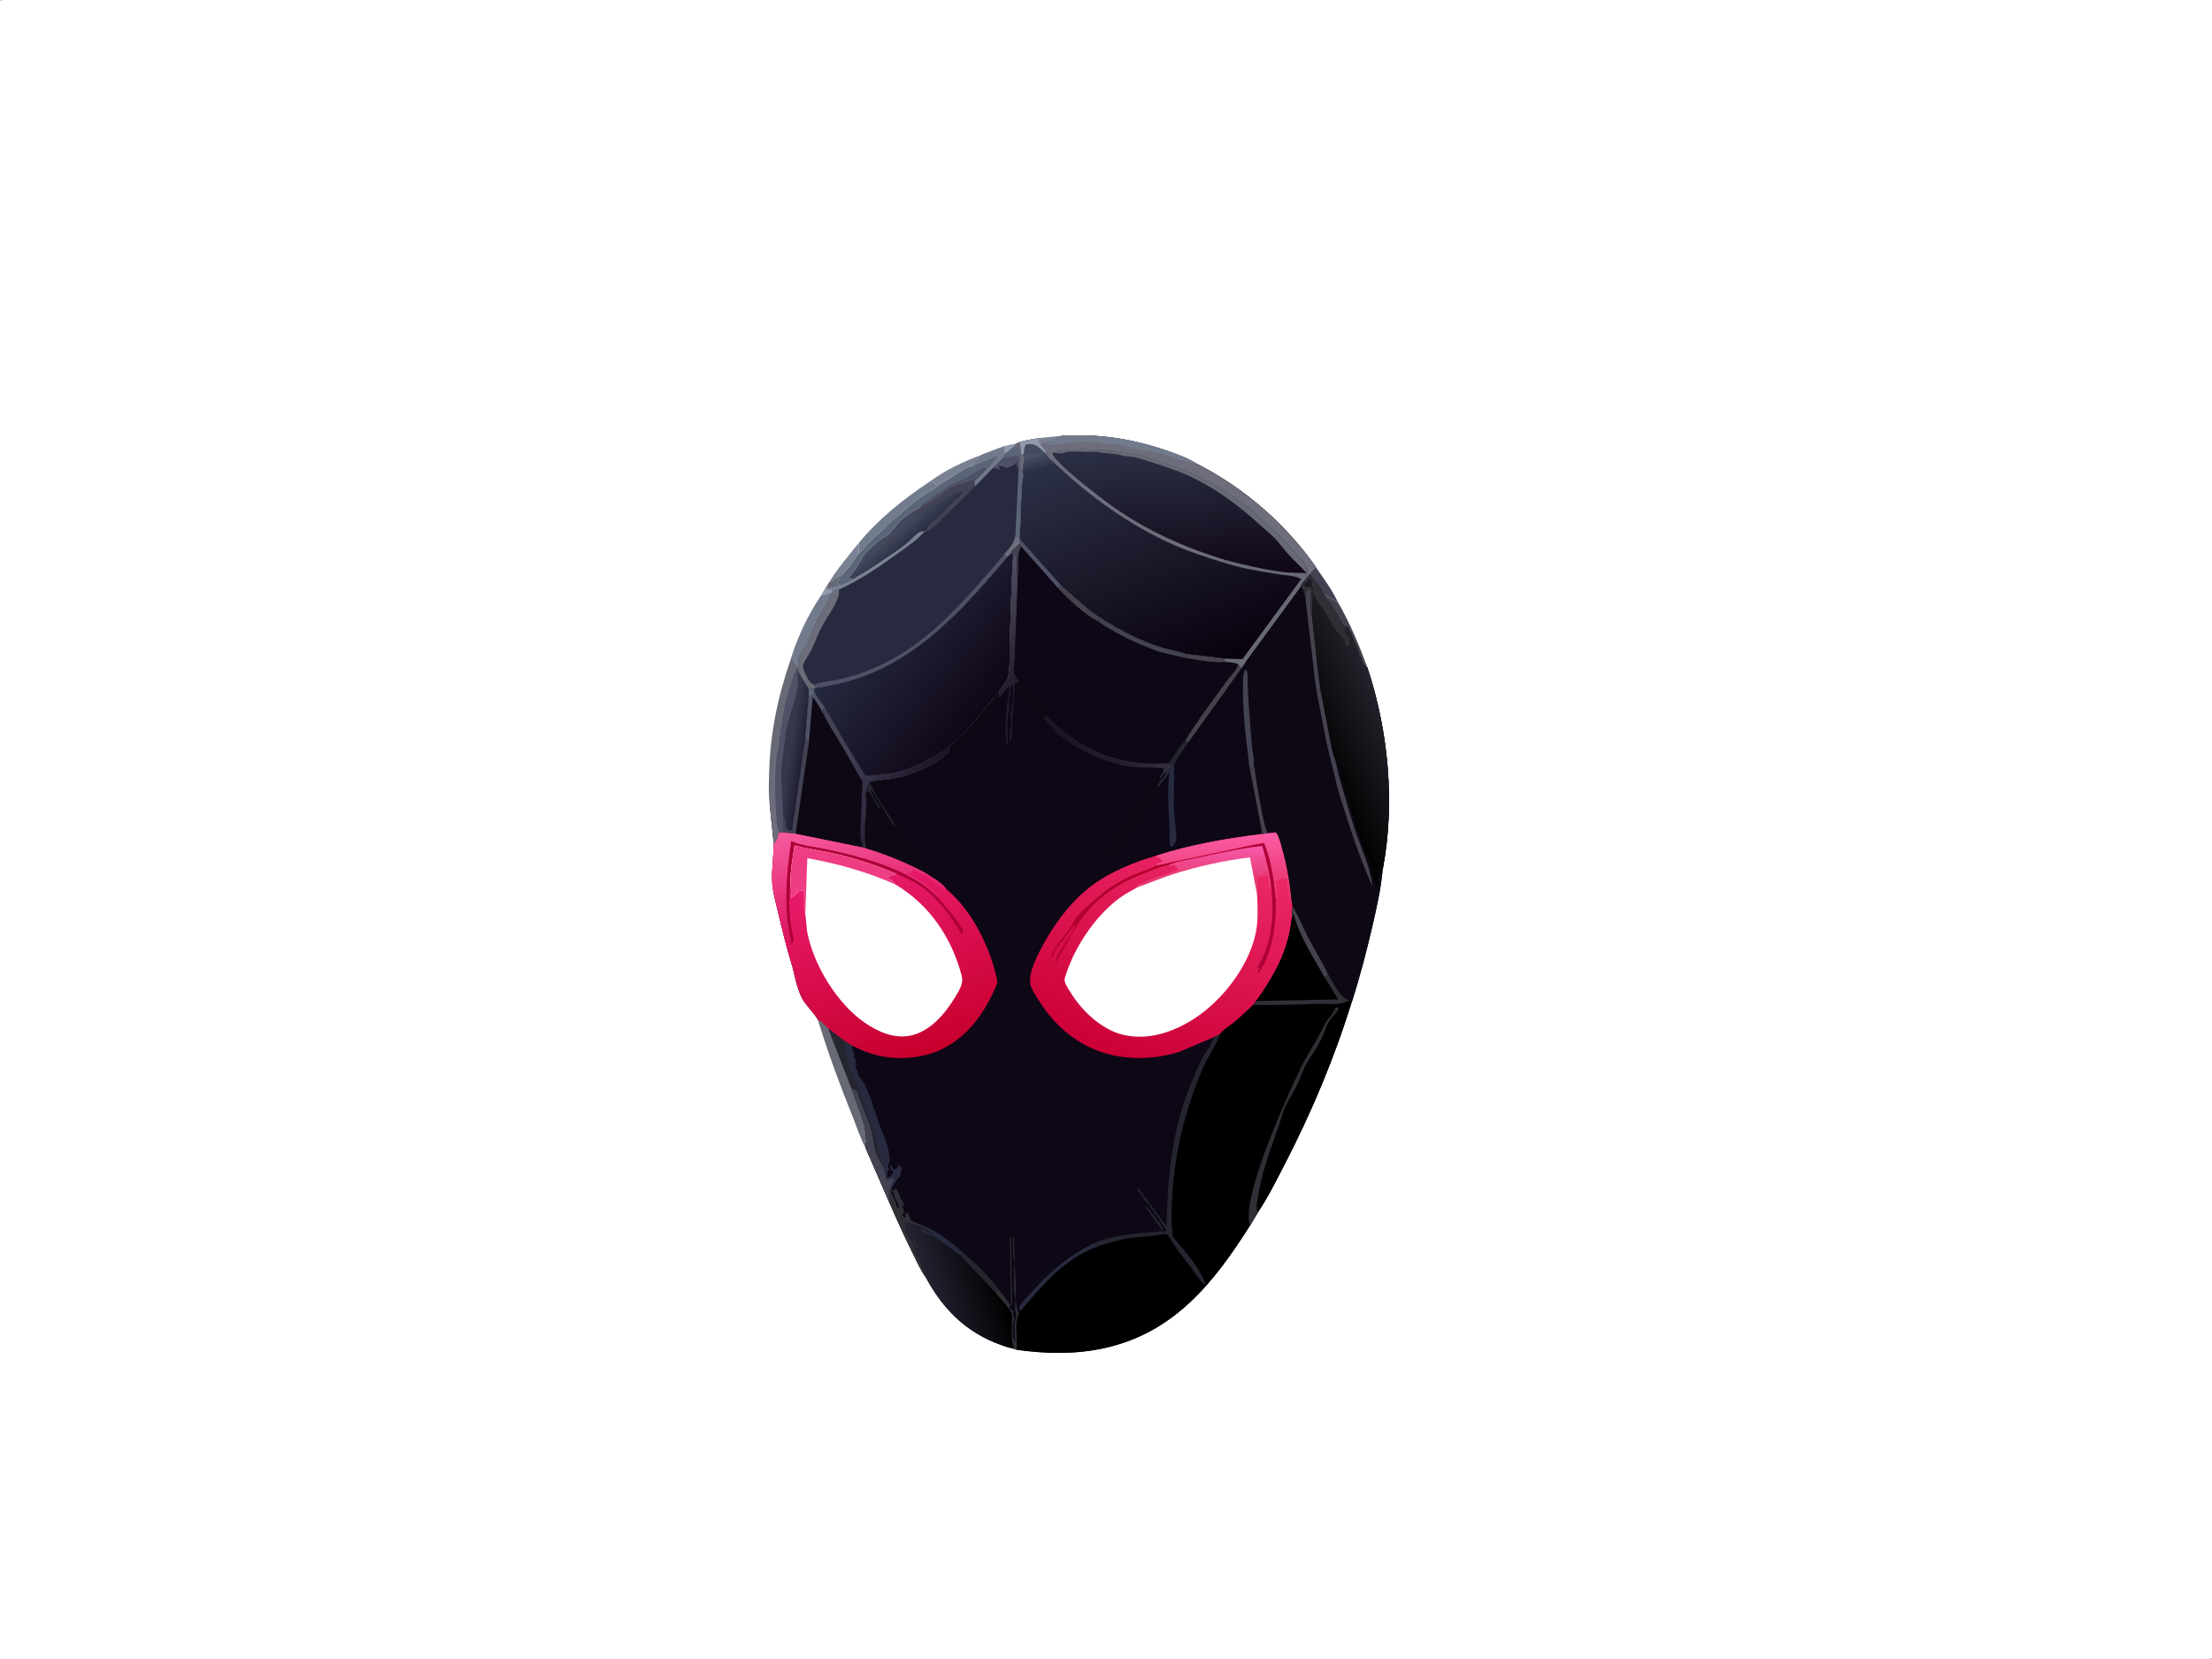 <?xml version="1.0" encoding="utf-8" ?>
<svg xmlns="http://www.w3.org/2000/svg" xmlns:xlink="http://www.w3.org/1999/xlink" width="800" height="600">
	<rect width="100%" height="100%" fill="#808080" stroke="none"/>
	<path fill="white" d="M0 0.195C1.755 -0.189 3.738 -0.003 5.54 -0.003C8.765 -0.002 11.99 -0.003 15.215 -0.003C27.682 -0.004 40.15 -0.005 52.617 -0.005C102.37 -0.008 152.123 -0.01 201.875 -0.011C401.25 -0.014 600.625 -0.008 800 0L800 599.805C798.245 600.189 796.262 600.003 794.46 600.003C791.235 600.002 788.01 600.003 784.785 600.003C772.318 600.004 759.85 600.005 747.383 600.005C697.63 600.008 647.877 600.01 598.125 600.011C398.75 600.014 199.375 600.008 -0 600L0 0.195Z"/>
	<path fill="#9199AB" d="M363.288 161.351C364.722 160.904 366.071 160.646 367.554 160.444L366.283 162.032C365.266 162.75 364.293 163.454 363.392 164.319C363.23 163.355 363.289 162.33 363.288 161.351Z"/>
	<path fill="#7A8192" d="M384.167 157.571C383.561 158.012 383.084 158.278 382.42 158.592C382.03 158.776 381.861 158.944 381.641 159.304L377.408 160.154L376.556 160.963C375.853 160.247 375.831 159.403 375.685 158.457L384.167 157.571Z"/>
	<path fill="#434253" d="M476.012 205.273C478.757 209.271 481.742 213.305 483.837 217.697C481.801 216.689 480.185 215.992 478.515 214.41L478.551 214.3C477.826 212.965 477.161 211.439 475.934 210.5C475.374 210.072 475.181 209.925 474.947 209.245C474.68 208.471 474.461 208.3 473.798 207.826C474.259 206.795 475.21 206.045 476.012 205.273Z"/>
	<path fill="#46424D" d="M478.515 214.41C480.185 215.992 481.801 216.689 483.837 217.697C488.259 225.42 491.517 233.188 494.567 241.513C493.468 240.752 492.733 239.859 492.47 238.536C492.375 238.058 492.455 238.145 492.204 237.769L491.605 236.914C491.663 236.264 491.639 235.929 491.336 235.363C491.022 234.777 490.797 234.241 490.627 233.592C490.422 232.809 489.924 232.371 489.749 231.664C489.568 230.935 489.136 230.378 488.955 229.65C488.854 229.24 488.927 229.356 488.7 229.016C488.321 228.447 487.928 227.961 487.759 227.282L487.699 226.953C487.281 226.647 487.012 226.689 486.508 226.625C485.641 226.069 485.116 224.686 484.574 223.828L484.184 223.242C483.129 221.041 481.776 219.065 480.244 217.15C479.547 216.279 479.037 215.396 478.515 214.41Z"/>
	<path fill="#7A8192" d="M310.547 196.449L310.547 200.103C308.807 202.715 306.822 205.657 304.562 207.845C303.877 208.883 303.055 209.899 302.8 211.133L303.908 211.574L303.502 211.678L299.817 212.571L299.216 211.748L299.681 210.871C302.729 205.779 306.791 201.04 310.547 196.449Z"/>
	<path fill="#676975" d="M299.681 210.871C301.488 210.147 302.962 208.931 304.562 207.845C303.877 208.883 303.055 209.899 302.8 211.133L303.908 211.574L303.502 211.678L299.817 212.571L299.216 211.748L299.681 210.871Z"/>
	<path fill="#7A8192" d="M336.452 174.037C341.779 170.084 348.555 166.838 354.784 164.62C354.192 165.595 353.686 166.162 352.736 166.799L352.212 168.357C348.936 169.102 345.692 171.569 342.883 173.442L339.273 175.523L338.478 175.204L338.281 174.609C337.697 174.248 337.116 174.178 336.452 174.037Z"/>
	<path fill="#727B8C" d="M336.452 174.037C337.116 174.178 337.697 174.248 338.281 174.609L338.478 175.204L339.273 175.523C338.022 176.751 336.446 177.478 334.991 178.433C333.187 179.617 331.392 181.017 329.676 182.335C327.446 184.047 325.543 186.161 323.242 187.699C322.095 188.466 320.898 190.038 319.907 191.037C318.703 192.253 317.338 193.24 316.159 194.382C315.348 195.167 314.601 196.224 313.552 196.68L313.398 196.99C312.723 198.127 311.478 199.156 310.547 200.103L310.547 196.449C317.698 187.687 327.064 180.237 336.452 174.037Z"/>
	<path fill="#676975" d="M295.78 368.774C297.402 369.583 298.4 370.69 299.598 372.013L307.946 393.648C309.565 399.309 313.155 405.823 313.08 411.601C313.075 411.981 313.228 412.17 313.279 412.502C313.332 412.841 313.25 412.992 313.172 413.324C313.037 413.895 312.999 414.39 312.963 414.974C311.096 411.538 309.803 407.402 308.333 403.764C303.675 392.231 299.428 380.661 295.78 368.774Z"/>
	<path fill="#676975" d="M296.924 215.503L298.547 212.747L300.949 213.195L301.108 213.899L301.417 213.97C301.398 214.523 301.501 215.208 301.198 215.664C300.857 216.177 300.697 216.722 300.503 217.298C300.362 217.718 300.07 218.009 299.809 218.359C296.967 222.161 295.222 226.851 293.094 231.031C292.033 233.113 290.302 235.559 289.626 237.71C289.285 238.794 289.203 239.517 289.416 240.625L289.631 241.582L288.789 241.748L287.695 242.197C286.443 245.871 285.149 249.762 284.198 253.516C282.802 259.024 282.178 265.308 281.393 270.964L280.856 273.376C280.359 274.17 279.862 274.849 279.689 275.783L279.19 278.161C278.885 279.699 279.09 281.591 279.093 283.166C279.096 284.459 279.029 284.996 278.715 286.133C278.259 287.783 278.82 290.112 278.478 291.899C277.884 287.861 278.066 283.588 278.167 279.518C278.521 265.124 281.375 251.55 286.125 237.997L286.152 237.92C288.642 230.204 292.37 222.223 296.924 215.503Z"/>
	<path fill="#727B8C" d="M296.924 215.503L298.547 212.747L300.949 213.195L301.108 213.899L300.846 214.346C299.734 216.674 298.305 219.423 296.877 221.572C294.039 225.843 293.052 231.491 290.043 235.547C289.68 236.036 288.602 237.369 288.48 237.891C288.203 239.083 289.298 239.971 288.477 241.207C287.545 240.175 286.766 239.25 286.125 237.997L286.152 237.92C288.642 230.204 292.37 222.223 296.924 215.503Z"/>
	<path fill="#9199AB" d="M296.924 215.503L298.547 212.747L300.949 213.195L301.108 213.899L300.846 214.346C299.549 214.799 298.285 215.284 296.924 215.503Z"/>
	<path fill="#5B6578" d="M354.784 164.62L354.799 164.557L363.288 161.351C363.289 162.33 363.23 163.355 363.392 164.319L363.239 165.225L359.114 169.235L352.608 175.833L352.421 174.281L351.909 173.485C350.565 173.76 349.064 174.795 347.852 174.956C346.958 175.075 347.086 174.471 346.238 175.181C345.75 175.59 345.514 175.605 344.92 175.779C343.081 176.319 340.995 178.615 339.366 179.698C338.322 180.391 337.142 180.9 336.078 181.608C335.123 182.243 334.29 183.055 333.139 183.159L332.934 183.415C331.834 183.859 330.997 184.447 329.994 185.049L327.819 186.526C324.993 188.35 323.357 191.288 321 193.514C320.348 194.13 319.673 194.165 319.009 194.668C316.675 196.434 312.853 199.633 311.523 202.202C310.285 204.594 308.714 206.665 307.078 208.789L307.422 209.43C307.926 209.356 308.604 209.162 309.098 209.253C307.705 210.397 305.615 211.066 303.908 211.574L302.8 211.133C303.055 209.899 303.877 208.883 304.562 207.845C306.822 205.657 308.807 202.715 310.547 200.103C311.478 199.156 312.723 198.127 313.398 196.99L313.552 196.68C314.601 196.224 315.348 195.167 316.159 194.382C317.338 193.24 318.703 192.253 319.907 191.037C320.898 190.038 322.095 188.466 323.242 187.699C325.543 186.161 327.446 184.047 329.676 182.335C331.392 181.017 333.187 179.617 334.991 178.433C336.446 177.478 338.022 176.751 339.273 175.523L342.883 173.442C345.692 171.569 348.936 169.102 352.212 168.357L352.736 166.799C353.686 166.162 354.192 165.595 354.784 164.62Z"/>
	<path fill="#4F5266" d="M333.139 183.159C333.587 182.182 334.71 181.403 335.599 180.868L337.893 179.299C339.832 178.32 341.571 176.861 343.359 175.59C345.28 174.225 347.669 173.737 349.735 172.625C351.883 171.468 353.805 170.034 356.047 168.98L356.96 169.637L352.421 174.281L351.909 173.485C350.565 173.76 349.064 174.795 347.852 174.956C346.958 175.075 347.086 174.471 346.238 175.181C345.75 175.59 345.514 175.605 344.92 175.779C343.081 176.319 340.995 178.615 339.366 179.698C338.322 180.391 337.142 180.9 336.078 181.608C335.123 182.243 334.29 183.055 333.139 183.159Z"/>
	<path fill="#727B8C" d="M354.784 164.62L354.799 164.557L363.288 161.351C363.289 162.33 363.23 163.355 363.392 164.319L363.239 165.225L359.114 169.235L352.608 175.833L352.421 174.281L356.96 169.637C357.629 169.457 360.362 165.631 360.934 164.936L352.212 168.357L352.736 166.799C353.686 166.162 354.192 165.595 354.784 164.62Z"/>
	<defs>
		<linearGradient id="gradient_0" gradientUnits="userSpaceOnUse" x1="334.18" y1="191.211" x2="330.501" y2="186.959">
			<stop offset="0" stop-color="#2B3045"/>
			<stop offset="1" stop-color="#43495C"/>
		</linearGradient>
	</defs>
	<path fill="url(#gradient_0)" d="M333.139 183.159C334.29 183.055 335.123 182.243 336.078 181.608C337.142 180.9 338.322 180.391 339.366 179.698C340.995 178.615 343.081 176.319 344.92 175.779C345.514 175.605 345.75 175.59 346.238 175.181C347.086 174.471 346.958 175.075 347.852 174.956C349.064 174.795 350.565 173.76 351.909 173.485L352.421 174.281L352.608 175.833C349.315 179.153 345.944 182.314 342.576 185.545C340.688 187.356 338.88 189.551 336.717 191.014C336.089 191.438 335.647 191.885 334.877 192.041L334.337 192.3C334.02 192.305 333.179 192.214 332.924 192.321C331.558 192.894 329.043 195.689 327.791 196.692C325.335 198.662 322.763 200.393 320.133 202.119C317.7 203.716 315.307 205.416 312.841 206.956C311.694 207.673 310.078 208.359 309.098 209.253C308.604 209.162 307.926 209.356 307.422 209.43L307.078 208.789C308.714 206.665 310.285 204.594 311.523 202.202C312.853 199.633 316.675 196.434 319.009 194.668C319.673 194.165 320.348 194.13 321 193.514C323.357 191.288 324.993 188.35 327.819 186.526L329.994 185.049C330.997 184.447 331.834 183.859 332.934 183.415L333.139 183.159Z"/>
	<path fill="#434253" d="M324.02 193.164L324.719 193.237C324.217 194.543 322.509 195.291 321.728 196.49L321.486 196.877C320.527 197.053 319.782 197.536 318.945 198.013L318.206 198.433L318.357 197.654C319.467 197.451 320.524 195.743 321.447 195.041L321.875 194.723L324.02 193.164Z"/>
	<path fill="#434253" d="M333.139 183.159C334.29 183.055 335.123 182.243 336.078 181.608C337.142 180.9 338.322 180.391 339.366 179.698C340.995 178.615 343.081 176.319 344.92 175.779C345.514 175.605 345.75 175.59 346.238 175.181C347.086 174.471 346.958 175.075 347.852 174.956C349.064 174.795 350.565 173.76 351.909 173.485L352.421 174.281L352.608 175.833C349.315 179.153 345.944 182.314 342.576 185.545C340.688 187.356 338.88 189.551 336.717 191.014C336.089 191.438 335.647 191.885 334.877 192.041C335.346 190.463 335.826 189.697 337.206 188.724C340.052 186.719 342.602 183.589 345.092 181.121C346.199 180.025 347.471 179.309 348.242 177.934L347.852 177.564C346.643 177.71 345.805 178.403 344.727 178.881C341.733 180.209 338.7 181.441 335.938 183.244C334.07 184.463 332.614 186.123 330.469 186.91L330.27 186.328C330.457 186.071 330.778 185.55 331.051 185.352C331.906 184.729 332.201 184.618 332.77 183.689L332.934 183.415L333.139 183.159Z"/>
	<defs>
		<linearGradient id="gradient_1" gradientUnits="userSpaceOnUse" x1="289.258" y1="279.883" x2="284.451" y2="279.159">
			<stop offset="0" stop-color="#211F33"/>
			<stop offset="1" stop-color="#36384A"/>
		</linearGradient>
	</defs>
	<path fill="url(#gradient_1)" d="M280.856 273.376L281.393 270.964C282.178 265.308 282.802 259.024 284.198 253.516C285.149 249.762 286.443 245.871 287.695 242.197L288.789 241.748L288.934 243.018L290.905 246.48L292.514 248.98L292.519 251.689L291.276 266.806L292.524 268.724L287.742 301.576L283.402 301.143L281.677 301.264C281.235 303.084 281.234 303.939 279.822 305.167L278.478 291.899C278.82 290.112 278.259 287.783 278.715 286.133C279.029 284.996 279.096 284.459 279.093 283.166C279.09 281.591 278.885 279.699 279.19 278.161L279.689 275.783C279.862 274.849 280.359 274.17 280.856 273.376Z"/>
	<path fill="#434253" d="M291.276 266.806L292.524 268.724L287.742 301.576L283.402 301.143C283.402 298.842 283.048 297.013 283.148 294.668L283.97 296.32L284.176 296.68C284.136 297.357 284.042 298.163 284.176 298.828C284.371 299.798 284.869 300.189 285.686 300.586L286.523 299.985L291.276 266.806Z"/>
	<path fill="#4F5266" d="M280.856 273.376L281.393 270.964C282.178 265.308 282.802 259.024 284.198 253.516C285.149 249.762 286.443 245.871 287.695 242.197L288.789 241.748L288.934 243.018L288.405 243.359L288.467 243.827C289.216 249.869 286.412 255.81 284.903 261.531C284.108 264.542 283.973 267.25 283.548 270.312C283.031 274.034 282.52 277.606 282.538 281.382C282.543 282.581 283.282 294.423 283.148 294.668C283.048 297.013 283.402 298.842 283.402 301.143L281.677 301.264C281.235 303.084 281.234 303.939 279.822 305.167L278.478 291.899C278.82 290.112 278.259 287.783 278.715 286.133C279.029 284.996 279.096 284.459 279.093 283.166C279.09 281.591 278.885 279.699 279.19 278.161L279.689 275.783C279.862 274.849 280.359 274.17 280.856 273.376Z"/>
	<path fill="#6D6D7C" d="M278.478 291.899C278.82 290.112 278.259 287.783 278.715 286.133C279.029 284.996 279.096 284.459 279.093 283.166C279.09 281.591 278.885 279.699 279.19 278.161L279.689 275.783C279.862 274.849 280.359 274.17 280.856 273.376C280.236 279.547 280.144 286.263 280.624 292.457C280.781 294.49 280.765 296.625 281.075 298.633C281.203 299.462 281.751 300.481 281.677 301.264C281.235 303.084 281.234 303.939 279.822 305.167L278.478 291.899Z"/>
	<path fill="#282B3F" d="M368.611 159.925C369.251 161.321 369.23 162.874 369.336 164.386L370.247 164.138L370.459 164.908L370.376 166.265L369.911 170.118L370.09 172.093C369.526 174.263 369.531 176.639 369.399 178.869C369.089 184.085 369.201 189.319 368.679 194.52L368.85 195.015L368.689 196.865C367.982 197.549 366.221 198.863 365.889 199.709L364.471 201.214C350.215 217.887 335.488 235.042 314.679 243.599C308.25 246.243 301.72 247.716 294.884 248.794L294.431 249.216L294.236 249.191L292.514 248.98L290.905 246.48L288.934 243.018L288.789 241.748L289.631 241.582L289.416 240.625C289.203 239.517 289.285 238.794 289.626 237.71C290.302 235.559 292.033 233.113 293.094 231.031C295.222 226.851 296.967 222.161 299.809 218.359C300.07 218.009 300.362 217.718 300.503 217.298C300.697 216.722 300.857 216.177 301.198 215.664C301.501 215.208 301.398 214.523 301.417 213.97L301.108 213.899L300.949 213.195L298.547 212.747L299.216 211.748L299.817 212.571L303.502 211.678L303.908 211.574C305.615 211.066 307.705 210.397 309.098 209.253C310.078 208.359 311.694 207.673 312.841 206.956C315.307 205.416 317.7 203.716 320.133 202.119C322.763 200.393 325.335 198.662 327.791 196.692C329.043 195.689 331.558 192.894 332.924 192.321C333.179 192.214 334.02 192.305 334.337 192.3L334.877 192.041C335.647 191.885 336.089 191.438 336.717 191.014C338.88 189.551 340.688 187.356 342.576 185.545C345.944 182.314 349.315 179.153 352.608 175.833L359.114 169.235L363.239 165.225L363.392 164.319C364.293 163.454 365.266 162.75 366.283 162.032L367.554 160.444L368.611 159.925Z"/>
	<path fill="#676975" d="M292.082 245.298C292.868 246.457 293.089 247.094 294.466 247.628L294.884 248.794L294.431 249.216L294.236 249.191L292.514 248.98L290.905 246.48C291.36 246.107 291.697 245.738 292.082 245.298Z"/>
	<path fill="#6D6D7C" d="M367.233 193.683C367.763 193.943 368.204 194.164 368.679 194.52L368.85 195.015L368.689 196.865C367.982 197.549 366.221 198.863 365.889 199.709L364.471 201.214L363.037 200.699C364.908 198.387 366.67 196.684 367.233 193.683Z"/>
	<path fill="#5B6578" d="M368.397 169.677L368.813 169.691L369.313 170.516L369.911 170.118L370.09 172.093C369.526 174.263 369.531 176.639 369.399 178.869C369.089 184.085 369.201 189.319 368.679 194.52C368.204 194.164 367.763 193.943 367.233 193.683L368.397 169.677Z"/>
	<path fill="#7A8192" d="M309.098 209.253C310.078 208.359 311.694 207.673 312.841 206.956C315.307 205.416 317.7 203.716 320.133 202.119C322.763 200.393 325.335 198.662 327.791 196.692C329.043 195.689 331.558 192.894 332.924 192.321C333.179 192.214 334.02 192.305 334.337 192.3C331.752 195.231 328.143 197.644 324.982 199.946C318.111 204.951 311.197 209.658 303.451 213.209C302.783 213.435 302.025 213.615 301.417 213.97L301.108 213.899L300.949 213.195L298.547 212.747L299.216 211.748L299.817 212.571L303.502 211.678L303.908 211.574C305.615 211.066 307.705 210.397 309.098 209.253Z"/>
	<path fill="#4F5266" d="M368.611 159.925C369.251 161.321 369.23 162.874 369.336 164.386L370.247 164.138L370.459 164.908L370.376 166.265L369.911 170.118L369.313 170.516L368.813 169.691L368.397 169.677C368.177 169.185 368.283 169.385 367.996 168.9C367.656 168.322 367.781 167.657 367.777 166.992C367.341 167.448 366.716 168.286 366.119 168.484C365.537 168.677 365.012 168.813 364.49 169.161L364.258 169.332L363.281 168.941C362.477 168.407 362.132 168.553 361.133 168.551L360.938 168.945L361.523 169.141L361.621 169.838C360.842 169.495 360.237 169.348 359.39 169.261L359.114 169.235L363.239 165.225L363.392 164.319C364.293 163.454 365.266 162.75 366.283 162.032L367.554 160.444L368.611 159.925Z"/>
	<path fill="#5B6578" d="M363.392 164.319C364.293 163.454 365.266 162.75 366.283 162.032L368.359 162.461C368.703 163.256 368.742 164.002 368.809 164.852C366.936 165.078 365.13 165.281 363.239 165.225L363.392 164.319Z"/>
	<path fill="#676975" d="M368.611 159.925C369.251 161.321 369.23 162.874 369.336 164.386L370.247 164.138L370.459 164.908L370.376 166.265L369.911 170.118L369.313 170.516L368.813 169.691L368.809 164.852C368.742 164.002 368.703 163.256 368.359 162.461L366.283 162.032L367.554 160.444L368.611 159.925Z"/>
	<path fill="#6D6D7C" d="M301.417 213.97C302.025 213.615 302.783 213.435 303.451 213.209C303.454 214.139 303.411 215.131 303.096 216.016C301.727 219.866 298.83 223.581 296.926 227.212C295.517 229.9 294.658 232.812 293.243 235.475C292.619 236.649 290.25 239.923 290.377 241.115C290.505 242.315 291.558 244.215 292.082 245.298C291.697 245.738 291.36 246.107 290.905 246.48L288.934 243.018L288.789 241.748L289.631 241.582L289.416 240.625C289.203 239.517 289.285 238.794 289.626 237.71C290.302 235.559 292.033 233.113 293.094 231.031C295.222 226.851 296.967 222.161 299.809 218.359C300.07 218.009 300.362 217.718 300.503 217.298C300.697 216.722 300.857 216.177 301.198 215.664C301.501 215.208 301.398 214.523 301.417 213.97Z"/>
	<path fill="#4F5266" d="M363.037 200.699L364.471 201.214C350.215 217.887 335.488 235.042 314.679 243.599C308.25 246.243 301.72 247.716 294.884 248.794L294.466 247.628C296.916 246.495 300.852 246.312 303.516 245.739C307.154 244.955 310.723 243.737 314.189 242.396C335.037 234.329 348.863 217.03 363.037 200.699Z"/>
	<defs>
		<linearGradient id="gradient_2" gradientUnits="userSpaceOnUse" x1="355.664" y1="256.445" x2="315.525" y2="224.312">
			<stop offset="0" stop-color="#100617"/>
			<stop offset="1" stop-color="#25293E"/>
		</linearGradient>
	</defs>
	<path fill="url(#gradient_2)" d="M365.889 199.709C366.085 200.216 366.292 200.709 366.427 201.236C365.717 211.99 365.572 222.761 365.161 233.527C365.031 236.932 365.428 241.681 364.528 244.925C364.049 246.653 362.069 248.799 361.064 250.305C355.51 257.229 350.366 264.403 343.284 269.922L343.259 269.951L343.199 271.734C338.677 276.525 329.838 280.287 323.443 281.453C320.606 281.971 317.146 281.973 314.437 282.749C314.256 283.271 314.133 283.719 314.003 284.252C313.854 284.861 313.521 285.117 313.09 285.547L313.145 287.431C314.038 293.87 311.707 300.254 313.313 306.602L313.349 306.924L311.74 306.462L287.742 301.576L292.524 268.724L291.276 266.806L292.519 251.689L292.514 248.98L294.236 249.191L294.431 249.216L294.884 248.794C301.72 247.716 308.25 246.243 314.679 243.599C335.488 235.042 350.215 217.887 364.471 201.214L365.889 199.709Z"/>
	<path fill="#434253" d="M297.821 258.175C297.905 257.568 297.937 257.796 297.777 257.224L297.656 256.836C298.027 256.162 297.79 256.45 298.361 255.966L305.582 268.524L304.656 270.018C302.469 266.159 299.57 262.231 297.821 258.175Z"/>
	<defs>
		<linearGradient id="gradient_3" gradientUnits="userSpaceOnUse" x1="343.164" y1="270.898" x2="311.47" y2="256.081">
			<stop offset="0" stop-color="#1A1325"/>
			<stop offset="1" stop-color="#444357"/>
		</linearGradient>
	</defs>
	<path fill="url(#gradient_3)" d="M305.582 268.524L313.036 280.536C317.067 280.292 321.334 279.972 325.253 278.92C331.863 277.147 337.542 273.552 343.259 269.951L343.199 271.734C338.677 276.525 329.838 280.287 323.443 281.453C320.606 281.971 317.146 281.973 314.437 282.749C314.256 283.271 314.133 283.719 314.003 284.252C313.854 284.861 313.521 285.117 313.09 285.547L313.145 287.431C314.038 293.87 311.707 300.254 313.313 306.602L313.349 306.924L311.74 306.462L311.89 305.778C310.7 302.504 311.192 299.89 311.313 296.512C311.478 291.931 311.694 287.353 311.905 282.773L304.656 270.018L305.582 268.524Z"/>
	<path fill="#0D0813" d="M292.514 248.98L294.236 249.191L294.431 249.216C294.576 251.815 297.201 253.732 298.361 255.966C297.79 256.45 298.027 256.162 297.656 256.836L297.777 257.224C297.937 257.796 297.905 257.568 297.821 258.175C299.57 262.231 302.469 266.159 304.656 270.018L311.905 282.773C311.694 287.353 311.478 291.931 311.313 296.512C311.192 299.89 310.7 302.504 311.89 305.778L311.74 306.462L287.742 301.576L292.524 268.724L291.276 266.806L292.519 251.689L292.514 248.98Z"/>
	<path fill="#4F5266" d="M292.514 248.98L294.236 249.191L294.431 249.216C294.576 251.815 297.201 253.732 298.361 255.966C297.79 256.45 298.027 256.162 297.656 256.836L297.777 257.224C297.937 257.796 297.905 257.568 297.821 258.175C296.46 256.125 295.607 253.964 293.925 252.143L292.524 268.724L291.276 266.806L292.519 251.689L292.514 248.98Z"/>
	<path fill="#5B6578" d="M292.514 248.98L294.236 249.191L294.055 251.162C293.507 251.521 293.168 251.615 292.519 251.689L292.514 248.98Z"/>
	<defs>
		<linearGradient id="gradient_4" gradientUnits="userSpaceOnUse" x1="448.242" y1="237.695" x2="416.034" y2="152.961">
			<stop offset="0" stop-color="#09000D"/>
			<stop offset="1" stop-color="#2C3146"/>
		</linearGradient>
	</defs>
	<path fill="url(#gradient_4)" d="M384.167 157.571C396.975 156.943 408.293 158.48 420.463 162.478C424.523 163.812 429.235 165.475 432.857 167.743C449.871 176.349 465.112 189.582 476.012 205.273C475.21 206.045 474.259 206.795 473.798 207.826C472.946 208.822 470.697 210.95 470.514 212.19L450.721 239.162L448.934 241.76C448.39 241.276 448.077 240.781 447.677 240.183C446.206 239.665 444.729 239.576 443.19 239.443L442.438 238.187C442.245 237.977 441.877 238.084 441.594 238.047C437.375 237.494 433.133 237.083 428.91 236.551C428.599 236.139 422.011 234.753 420.978 234.47C412.182 231.859 404.58 227.728 396.904 222.821C392.221 219.597 388.217 215.649 383.95 211.927L382.597 212.675L369.341 197.703L368.689 196.865L368.85 195.015L368.679 194.52C369.201 189.319 369.089 184.085 369.399 178.869C369.531 176.639 369.526 174.263 370.09 172.093L369.911 170.118L370.376 166.265L370.459 164.908L370.247 164.138L369.336 164.386C369.23 162.874 369.251 161.321 368.611 159.925C370.884 159.195 373.337 158.883 375.685 158.457C375.831 159.403 375.853 160.247 376.556 160.963L377.408 160.154L381.641 159.304C381.861 158.944 382.03 158.776 382.42 158.592C383.084 158.278 383.561 158.012 384.167 157.571Z"/>
	<path fill="#4F5266" d="M368.85 195.015L383.95 211.927L382.597 212.675L369.341 197.703L368.689 196.865L368.85 195.015Z"/>
	<defs>
		<linearGradient id="gradient_5" gradientUnits="userSpaceOnUse" x1="375.195" y1="169.727" x2="373.987" y2="165.204">
			<stop offset="0" stop-color="#2F3248"/>
			<stop offset="1" stop-color="#464C60"/>
		</linearGradient>
	</defs>
	<path fill="url(#gradient_5)" d="M368.611 159.925C370.884 159.195 373.337 158.883 375.685 158.457C375.831 159.403 375.853 160.247 376.556 160.963L378.359 162.989C378.29 163.363 378.256 163.576 378.061 163.909C378.92 165.41 380.471 166.597 381.725 167.776C380.829 167.769 379.751 167.563 379.063 168.138C378.491 168.615 377.95 168.796 377.253 169.03C376.579 169.256 376.002 169.694 375.351 169.954C374.191 170.419 372.162 170.139 370.895 170.117C370.789 171.183 370.774 171.274 370.09 172.093L369.911 170.118L370.376 166.265L370.459 164.908L370.247 164.138L369.336 164.386C369.23 162.874 369.251 161.321 368.611 159.925Z"/>
	<path fill="#4F5266" d="M370.459 164.908C371.549 164.697 372.522 164.609 373.633 164.645C374.537 164.042 375.677 164.256 376.754 164.258C375.161 165.577 372.356 165.417 370.376 166.265L370.459 164.908Z"/>
	<path fill="#9199AB" d="M368.611 159.925C370.884 159.195 373.337 158.883 375.685 158.457C375.831 159.403 375.853 160.247 376.556 160.963L378.359 162.989C378.29 163.363 378.256 163.576 378.061 163.909L376.385 162.305C374.525 160.763 373.588 160.413 371.196 160.685C370.321 161.696 370.366 162.863 370.247 164.138L369.336 164.386C369.23 162.874 369.251 161.321 368.611 159.925Z"/>
	<defs>
		<linearGradient id="gradient_6" gradientUnits="userSpaceOnUse" x1="467.773" y1="206.445" x2="464.706" y2="160.708">
			<stop offset="0" stop-color="#100617"/>
			<stop offset="1" stop-color="#2A2E42"/>
		</linearGradient>
	</defs>
	<path fill="url(#gradient_6)" d="M384.167 157.571C396.975 156.943 408.293 158.48 420.463 162.478C424.523 163.812 429.235 165.475 432.857 167.743C449.871 176.349 465.112 189.582 476.012 205.273C475.21 206.045 474.259 206.795 473.798 207.826C472.946 208.822 470.697 210.95 470.514 212.19L450.721 239.162L448.934 241.76C448.39 241.276 448.077 240.781 447.677 240.183C446.206 239.665 444.729 239.576 443.19 239.443L442.438 238.187L449.339 238.397L470.297 209.844L470.632 209.453C468.817 208.264 465.401 208.122 463.276 207.818C459.51 207.281 455.757 206.608 452.017 205.914C449.018 205.357 446.165 204.563 443.248 203.685C436.384 201.563 429.557 199.406 423.01 196.4C407.903 189.463 393.72 179.222 381.725 167.776C380.471 166.597 378.92 165.41 378.061 163.909C378.256 163.576 378.29 163.363 378.359 162.989L376.556 160.963L377.408 160.154L381.641 159.304C381.861 158.944 382.03 158.776 382.42 158.592C383.084 158.278 383.561 158.012 384.167 157.571Z"/>
	<path fill="#676975" d="M381.577 163.659C382.531 163.032 383.057 163.023 384.184 163.086C385.675 162.095 396.821 162.699 399.414 162.699C400.625 163.507 401.755 162.681 402.93 163.09C404.822 163.748 407.026 163.76 408.984 164.262C409.609 164.422 410.508 164.102 411.133 164.262C411.788 164.43 412.626 164.879 413.281 165.043C413.81 165.175 413.989 164.884 414.502 165.226C414.907 165.496 415.168 165.498 415.623 165.627C416.954 166.004 418.524 166.467 419.738 167.117C420.304 167.421 420.639 167.444 421.289 167.387L421.533 167.57C421.927 167.832 421.793 167.754 422.228 167.862C422.652 167.967 422.854 168.075 423.229 168.277C423.807 168.587 424.14 168.617 424.805 168.559L425.037 168.729C426.408 169.644 430.016 170.981 431.664 171.39C432.438 171.582 433.687 172.396 434.375 172.855C435.321 173.487 436.531 174.15 437.597 174.502C438.161 174.689 438.658 175.068 439.148 175.395C440.071 176.01 441.157 176.342 442.09 176.945C443.532 177.876 444.821 179.026 446.289 179.887C447.098 180.361 447.723 181.046 448.534 181.534C449.412 182.061 449.855 182.738 450.779 183.205C453.711 184.686 455.438 187.86 458.008 189.652C460.111 191.12 461.891 193.096 463.747 194.952C465.361 196.566 467.157 198.119 468.357 200.002C469.205 201.332 470.684 202.057 471.482 203.518C471.936 204.349 472.525 204.666 472.848 205.664C472.76 206.335 472.679 206.946 472.489 207.599C472.957 207.724 473.308 207.799 473.798 207.826C472.946 208.822 470.697 210.95 470.514 212.19L450.721 239.162L448.934 241.76C448.39 241.276 448.077 240.781 447.677 240.183C446.206 239.665 444.729 239.576 443.19 239.443L442.438 238.187L449.339 238.397L470.297 209.844L470.632 209.453C468.817 208.264 465.401 208.122 463.276 207.818C459.51 207.281 455.757 206.608 452.017 205.914C449.018 205.357 446.165 204.563 443.248 203.685L443.087 202.508C450.026 204.338 457.032 205.983 464.162 206.885C466.918 207.233 469.817 207.131 472.603 207.296C469.364 203.819 466.06 200.972 463.189 197.151C461.031 194.28 457.986 191.914 455.329 189.5C447.631 182.507 438.911 176.097 429.367 171.826C423.76 169.317 417.614 167.578 411.775 165.682C409.718 165.014 407.407 165.232 405.469 164.635C402.725 163.791 399.829 164.127 397.074 163.477C396.122 163.252 394.613 163.451 393.612 163.45C391.624 163.447 386.063 162.868 384.57 163.863C383.718 163.925 382.695 164.113 381.88 163.815L381.577 163.659Z"/>
	<path fill="#6D6D7C" d="M384.167 157.571C396.975 156.943 408.293 158.48 420.463 162.478C424.523 163.812 429.235 165.475 432.857 167.743C449.871 176.349 465.112 189.582 476.012 205.273C475.21 206.045 474.259 206.795 473.798 207.826C473.308 207.799 472.957 207.724 472.489 207.599C472.679 206.946 472.76 206.335 472.848 205.664C472.525 204.666 471.936 204.349 471.482 203.518C470.684 202.057 469.205 201.332 468.357 200.002C467.157 198.119 465.361 196.566 463.747 194.952C461.891 193.096 460.111 191.12 458.008 189.652C455.438 187.86 453.711 184.686 450.779 183.205C449.855 182.738 449.412 182.061 448.534 181.534C447.723 181.046 447.098 180.361 446.289 179.887C444.821 179.026 443.532 177.876 442.09 176.945C441.157 176.342 440.071 176.01 439.148 175.395C438.658 175.068 438.161 174.689 437.597 174.502C436.531 174.15 435.321 173.487 434.375 172.855C433.687 172.396 432.438 171.582 431.664 171.39C430.016 170.981 426.408 169.644 425.037 168.729L424.805 168.559C424.14 168.617 423.807 168.587 423.229 168.277C422.854 168.075 422.652 167.967 422.228 167.862C421.793 167.754 421.927 167.832 421.533 167.57L421.289 167.387C420.639 167.444 420.304 167.421 419.738 167.117C418.524 166.467 416.954 166.004 415.623 165.627C415.168 165.498 414.907 165.496 414.502 165.226C413.989 164.884 413.81 165.175 413.281 165.043C412.626 164.879 411.788 164.43 411.133 164.262C410.508 164.102 409.609 164.422 408.984 164.262C407.026 163.76 404.822 163.748 402.93 163.09C401.755 162.681 400.625 163.507 399.414 162.699C396.821 162.699 385.675 162.095 384.184 163.086C383.057 163.023 382.531 163.032 381.577 163.659L380.565 163.885C381.059 167.103 397.732 179.755 401.093 182.22C413.704 191.467 428.195 197.975 443.087 202.508L443.248 203.685C436.384 201.563 429.557 199.406 423.01 196.4C407.903 189.463 393.72 179.222 381.725 167.776C380.471 166.597 378.92 165.41 378.061 163.909C378.256 163.576 378.29 163.363 378.359 162.989L376.556 160.963L377.408 160.154L381.641 159.304C381.861 158.944 382.03 158.776 382.42 158.592C383.084 158.278 383.561 158.012 384.167 157.571Z"/>
	<path fill="#727B8C" d="M384.167 157.571C396.975 156.943 408.293 158.48 420.463 162.478C424.523 163.812 429.235 165.475 432.857 167.743C431.182 167.418 429.578 167.01 427.93 166.605C427.197 166.425 426.503 166.208 425.779 166.018C424.32 165.633 422.966 164.875 421.482 164.455C421.028 164.326 420.767 164.325 420.361 164.054C419.793 163.675 419.313 164.057 418.75 163.871C417.907 163.593 417.06 163.335 416.211 163.09C415.714 162.946 414.95 163.233 414.453 163.09C411.2 162.152 407.669 161.85 404.492 160.746C402.539 160.067 398.806 161.122 397.07 159.965C393.947 159.965 389.328 159.383 386.527 160.352C385.354 160.757 384.219 159.94 383.012 160.742C381.341 160.783 378.773 161.173 377.408 160.154L381.641 159.304C381.861 158.944 382.03 158.776 382.42 158.592C383.084 158.278 383.561 158.012 384.167 157.571Z"/>
	<path fill="#0D0716" d="M365.889 199.709C366.221 198.863 367.982 197.549 368.689 196.865L369.341 197.703L382.597 212.675L383.95 211.927C388.217 215.649 392.221 219.597 396.904 222.821C404.58 227.728 412.182 231.859 420.978 234.47C422.011 234.753 428.599 236.139 428.91 236.551C433.133 237.083 437.375 237.494 441.594 238.047C441.877 238.084 442.245 237.977 442.438 238.187L443.19 239.443C444.729 239.576 446.206 239.665 447.677 240.183C448.077 240.781 448.39 241.276 448.934 241.76L450.721 239.162L470.514 212.19C470.697 210.95 472.946 208.822 473.798 207.826C474.461 208.3 474.68 208.471 474.947 209.245C475.181 209.925 475.374 210.072 475.934 210.5C477.161 211.439 477.826 212.965 478.551 214.3L478.515 214.41C479.037 215.396 479.547 216.279 480.244 217.15C481.776 219.065 483.129 221.041 484.184 223.242L484.574 223.828C485.116 224.686 485.641 226.069 486.508 226.625C487.012 226.689 487.281 226.647 487.699 226.953L487.759 227.282C487.928 227.961 488.321 228.447 488.7 229.016C488.927 229.356 488.854 229.24 488.955 229.65C489.136 230.378 489.568 230.935 489.749 231.664C489.924 232.371 490.422 232.809 490.627 233.592C490.797 234.241 491.022 234.777 491.336 235.363C491.639 235.929 491.663 236.264 491.605 236.914L492.204 237.769C492.455 238.145 492.375 238.058 492.47 238.536C492.733 239.859 493.468 240.752 494.567 241.513C502.115 264.316 504.589 290.168 500.181 313.905L500.115 313.939C499.537 320.936 497.936 328.063 496.357 334.896C494.243 344.047 491.864 353.05 489.055 362.013L488.98 362.027C482.727 382.384 474.436 402.109 464.664 421.019C461.652 426.848 458.62 433.012 454.94 438.441L452.122 443.174C439.056 463.827 424.712 481.922 399.609 487.521C389.096 489.866 378.326 489.658 367.71 488.162L366.409 487.744L364.692 487.304C350.944 483.153 341.682 474.677 334.907 462.12C332.976 459.518 331.525 456.167 330.083 453.269C327.082 447.235 324.282 441.021 321.602 434.837L312.963 414.974C312.999 414.39 313.037 413.895 313.172 413.324C313.25 412.992 313.332 412.841 313.279 412.502C313.228 412.17 313.075 411.981 313.08 411.601C313.155 405.823 309.565 399.309 307.946 393.648L299.598 372.013C298.4 370.69 297.402 369.583 295.78 368.774C294.406 366.44 292.384 364.532 290.84 362.306C288.548 359.001 287.563 353.452 286.572 349.557C284.58 343.138 282.956 336.555 281.424 330.015C280.591 326.459 279.442 322.57 279.265 318.924C279.044 314.406 279.801 309.728 279.822 305.167C281.234 303.939 281.235 303.084 281.677 301.264L283.402 301.143L287.742 301.576L311.74 306.462L313.349 306.924L313.313 306.602C311.707 300.254 314.038 293.87 313.145 287.431L313.09 285.547C313.521 285.117 313.854 284.861 314.003 284.252C314.133 283.719 314.256 283.271 314.437 282.749C317.146 281.973 320.606 281.971 323.443 281.453C329.838 280.287 338.677 276.525 343.199 271.734L343.259 269.951L343.284 269.922C350.366 264.403 355.51 257.229 361.064 250.305C362.069 248.799 364.049 246.653 364.528 244.925C365.428 241.681 365.031 236.932 365.161 233.527C365.572 222.761 365.717 211.99 366.427 201.236C366.292 200.709 366.085 200.216 365.889 199.709Z"/>
	<path fill="#0D0813" d="M368.55 246.248C371.766 250.604 374.694 254.945 378.459 258.869L377.477 259.74C374.897 256.975 372.36 254.152 370.019 251.181C369.033 249.93 367.799 248.605 367.517 246.998L368.55 246.248Z"/>
	<path fill="#0D0813" d="M343.259 269.951L343.284 269.922C350.366 264.403 355.51 257.229 361.064 250.305L361.513 252.292C355.998 259.577 350.24 265.904 343.199 271.734L343.259 269.951Z"/>
	<path fill="#2F2F35" d="M360.978 466.088L365.647 472.223L365.282 447.461L365.625 447.656L366.016 471.68L364.939 472.656C365.196 473.359 365.759 473.748 366.309 474.221C366.379 474.865 366.412 475.439 366.669 476.037C366.86 476.483 366.851 477.17 366.699 477.637L366.547 477.965C365.998 479.244 366.392 482.304 366.406 483.789L366.595 484.021C366.891 484.465 366.867 484.841 366.895 485.354L367.188 485.156C367.188 483.248 366.632 479.194 367.188 477.539C367.529 476.522 367.813 475.492 367.33 474.365C366.707 472.913 367.581 470.808 367.188 469.336C366.386 466.34 366.797 462.481 366.797 459.256C366.797 458.38 367.003 456.871 366.797 456.055C366.127 453.398 366.406 450.314 366.406 447.461L366.608 447.283C366.767 452.405 367.084 457.51 367.254 462.63C367.39 466.71 366.996 471.581 368.426 475.437C366.704 479.137 368.27 484.272 367.71 488.162L366.409 487.744L366.617 487.01C365.51 484.287 365.937 480.783 365.945 477.892C365.947 477.112 366.155 475.559 365.789 474.871C364.484 472.42 361.622 469.613 359.87 467.314L360.978 466.088Z"/>
	<path fill="#0D0813" d="M422.002 279.004C421.323 280.275 420.612 281.848 419.34 282.617L419.336 283.203L418.524 284.151L419.043 284.464C414.85 290.711 410.816 297.107 406.527 303.28C405.729 304.427 404.61 305.3 403.843 306.427C403.065 307.57 402.346 307.94 401.136 308.572C404.553 302.335 408.404 296.86 412.305 290.975C414.517 287.638 416.5 284.026 419.344 281.153L419.741 281.503C420.54 280.631 420.926 279.446 422.002 279.004Z"/>
	<path fill="#282B3F" d="M423.83 276.57L424.591 276.756C424.746 282.359 424.419 287.974 424.618 293.571C424.732 296.786 425.715 300.724 425.336 303.84C425.223 304.769 424.599 305.536 424.023 306.232L423.207 306.139C422.858 303.56 423.055 300.903 422.919 298.304C422.587 291.95 422.114 285.652 422.984 279.3L419.043 284.464L418.524 284.151L419.336 283.203L419.34 282.617C420.612 281.848 421.323 280.275 422.002 279.004C423.155 278.103 423.333 277.937 423.83 276.57Z"/>
	<path fill="#2F2F35" d="M322.16 429.162L322.466 429.729C322.464 430.363 322.283 431.554 322.618 432.057C323.568 433.488 324.028 435.283 324.512 436.916L324.731 436.734C325.081 436.456 324.945 436.556 325.391 436.328L325 435.938L324.707 435.549L324.805 435.156L324.536 434.827C324.173 434.343 324.049 433.947 323.828 433.398L323.676 433.063C323.451 432.539 323.588 432.847 323.407 432.184C323.243 431.584 323.05 431.323 322.656 430.859C323.102 430.195 323.266 430.187 324.023 429.887C324.655 430.621 324.616 430.843 324.998 431.643L325.582 432.422C325.585 433.159 325.448 433.226 325.938 433.815C326.371 434.336 326.951 435.158 326.951 435.84L326.363 436.523C326.542 437.15 326.848 437.705 327.145 438.281L326.363 439.258C326.594 439.945 326.754 439.991 327.344 440.434L327.539 440.234L327.344 439.258C327.859 438.748 327.564 438.94 328.223 438.674L328.57 438.867L328.677 439.264C328.959 440.277 329.125 440.943 329.883 441.686L332.778 442.825L332.854 443.771C331.861 443.197 331.092 442.903 329.956 442.676C329.235 442.532 329.74 442.664 329.169 442.419C328.634 442.19 328.108 442.268 327.537 442.285C327.538 443.43 327.601 445.683 328.316 446.484C329.081 447.341 329.412 448.496 330.078 449.418L330.469 449.219L330.383 448.889C330.218 448.227 329.96 447.693 330.277 447.07C330.821 448.322 331.44 450.105 332.23 451.172L332.129 451.855C331.691 451.068 331.659 450.986 330.859 450.586L331.152 450.098L330.271 450.098C330.84 451.098 330.668 452.724 331.211 453.542C332.047 454.799 333.162 456.819 333.572 458.219C333.764 458.874 334.164 459.486 334.377 460.154C334.593 460.83 334.822 461.409 334.907 462.12C332.976 459.518 331.525 456.167 330.083 453.269C327.082 447.235 324.282 441.021 321.602 434.837C321.675 433.563 321.704 432.434 321.497 431.166C321.398 430.557 321.916 429.741 322.16 429.162Z"/>
	<defs>
		<linearGradient id="gradient_7" gradientUnits="userSpaceOnUse" x1="382.617" y1="264.648" x2="393.761" y2="251.707">
			<stop offset="0" stop-color="#1B1523"/>
			<stop offset="1" stop-color="#342F3E"/>
		</linearGradient>
	</defs>
	<path fill="url(#gradient_7)" d="M378.459 258.869C389.372 269.828 402.017 276.079 417.719 276.135C419.265 276.14 421.231 275.828 422.717 276.104L423.83 276.57C423.333 277.937 423.155 278.103 422.002 279.004C420.926 279.446 420.54 280.631 419.741 281.503L419.344 281.153C420.04 280.127 420.871 279.174 420.958 277.93C417.545 277.307 413.676 277.776 410.157 277.427C400.668 276.486 389.279 271.475 382.176 265.09C380.449 263.539 378.95 261.535 377.477 259.74L378.459 258.869Z"/>
	<defs>
		<linearGradient id="gradient_8" gradientUnits="userSpaceOnUse" x1="361.523" y1="250.977" x2="339.558" y2="222.263">
			<stop offset="0" stop-color="#241D2C"/>
			<stop offset="1" stop-color="#504F63"/>
		</linearGradient>
	</defs>
	<path fill="url(#gradient_8)" d="M366.427 201.236L367.383 200.435L367.808 200.781C367.815 203.285 367.707 205.853 368.014 208.339C368.035 218.077 367.256 227.935 367.021 237.695C366.984 239.214 366.495 242.03 366.821 243.452C366.995 244.209 368.1 245.548 368.55 246.248L367.517 246.998L366.905 247.322C366.786 251.522 366.416 255.636 366.162 259.821C366.035 261.897 366.312 263.827 365.816 265.82L365.746 267.578L365.332 268.262C365.264 266.86 364.94 264.696 365.483 263.428C366.179 261.804 365.213 259.312 365.625 257.617C366.37 254.554 366.406 251.144 366.406 247.852C365.991 248.016 365.941 247.928 365.777 248.257C365.182 249.451 365.508 251.366 364.985 252.588C364.395 253.964 365.229 255.859 364.844 257.227C363.902 260.569 364.453 265.318 364.453 268.945L364.009 268.945C363.26 262.397 364.109 254.399 365.262 247.891L361.513 252.292L361.064 250.305C362.069 248.799 364.049 246.653 364.528 244.925C365.428 241.681 365.031 236.932 365.161 233.527C365.572 222.761 365.717 211.99 366.427 201.236Z"/>
	<path fill="#252530" d="M438.928 375.122L441.321 373.897C439.639 378.595 436.618 382.543 434.722 387.109C428.505 402.08 424.838 416.929 423.97 433.121C423.747 437.276 423.444 441.877 424.154 445.977C424.233 446.43 424.224 446.832 424.18 447.288C428.468 452.301 434.256 458.715 436.281 465.002C433.829 463.295 432.641 461.074 430.89 458.711C428.926 456.059 426.844 453.48 424.947 450.781C424.441 450.061 422.348 446.511 421.796 446.387C420.964 446.199 418.579 446.807 417.616 446.922C413.938 447.359 410.261 447.431 406.6 448.076L397.845 450.504C397.226 450.347 396.534 450.347 395.896 450.293L395.759 449.536C404.004 446.243 411.834 446.087 420.502 445.256L414.262 436.523L414.746 436.426L418.066 440.527C418.273 440.915 418.243 441.119 418.597 441.429C419.117 441.883 419.457 442.111 419.702 442.781C419.863 443.22 419.992 443.506 420.294 443.872C420.881 444.583 420.413 445.022 421.094 445.703L421.875 444.922L419.531 441.406L419.043 440.723C418.666 439.983 418.469 439.737 417.826 439.176L417.58 438.965C417.576 437.907 416.398 437.311 415.918 436.426C415.58 435.803 415.479 435.565 414.941 435.04C414.613 434.72 414.193 434.391 413.967 433.984C413.529 433.197 413.993 433.754 413.585 433.255L411.719 430.737L411.426 430.371L411.523 429.507L421.845 443.492C422.301 425.878 423.828 408.604 430.663 392.153C431.877 389.23 433.079 386.133 434.529 383.325C435.89 380.689 438.221 377.947 438.928 375.122Z"/>
	<path fill="#0D0813" d="M313.145 287.431L313.09 285.547C313.521 285.117 313.854 284.861 314.003 284.252C314.133 283.719 314.256 283.271 314.437 282.749C316.728 288.048 320.692 293.268 323.633 298.318C323.983 298.636 324.322 298.821 324.472 299.269C324.626 299.726 324.906 300.009 325.191 300.391C325.941 301.394 326.392 302.516 327.145 303.516C327.862 304.469 328.315 305.53 328.921 306.547C330.496 309.196 333.018 312.246 334.048 315.042L334.213 315.456C327.473 311.902 320.638 309.132 313.349 306.924L313.313 306.602C311.707 300.254 314.038 293.87 313.145 287.431Z"/>
	<path fill="#252530" d="M313.145 287.431L313.09 285.547C313.521 285.117 313.854 284.861 314.003 284.252C314.133 283.719 314.256 283.271 314.437 282.749C316.728 288.048 320.692 293.268 323.633 298.318L323.491 298.464L323.047 298.438C322.292 297.665 322.219 296.955 321.643 296.149L317.578 289.453L315.234 285.742L314.844 285.742C315.547 287.538 316.352 289.128 317.511 290.674C318.15 291.525 318.286 291.681 318.164 292.75C316.591 290.602 315.597 287.799 313.867 285.847L313.145 287.431Z"/>
	<path fill="#282B3F" d="M299.598 372.013L305.797 376.703L308.248 378.203L308.254 378.236C307.828 379.943 309.542 381.36 308.789 382.621L309.062 382.786C309.502 383.079 309.349 382.973 309.693 383.496L309.18 383.793C309.606 384.435 309.566 384.569 309.566 385.352L309.18 385.746L309.336 385.964C309.896 386.806 310.156 387.484 310.348 388.477C310.538 389.461 311.481 390.316 312.301 390.82L311.521 391.113L312.109 391.602L312.432 391.408C313.368 394.27 316.184 398.931 315.918 401.76L316.211 401.371C316.596 401.881 316.618 402.134 316.768 402.736C318.149 408.258 322.215 414.764 321.676 420.508L321.285 420.898C321.287 421.768 321.045 422.611 321.676 423.242L320.896 423.535L320.898 425.98C321.781 425.726 322.392 425.201 322.815 424.355C323.036 423.913 322.949 424.023 322.852 423.438C322.47 423.31 322.291 423.369 322.119 422.967C321.9 422.456 321.953 422.028 321.973 421.486L322.52 421.499L322.852 422.855L324.023 422.848L325.586 421.115C325.671 421.695 325.724 421.678 325.486 422.266C326.176 422.266 325.834 422.346 326.497 421.973L326.032 423.26C325.691 424.187 325.513 424.794 325.586 425.781L325.191 425.586L324.998 426.074L324.51 426.556C324.048 426.992 324.109 427.161 323.826 427.637L323.238 428.32L323.045 428.809L322.466 429.729L322.16 429.162C321.916 429.741 321.398 430.557 321.497 431.166C321.704 432.434 321.675 433.563 321.602 434.837L312.963 414.974C312.999 414.39 313.037 413.895 313.172 413.324C313.25 412.992 313.332 412.841 313.279 412.502C313.228 412.17 313.075 411.981 313.08 411.601C313.155 405.823 309.565 399.309 307.946 393.648L299.598 372.013Z"/>
	<path fill="#252530" d="M299.598 372.013L305.797 376.703C304.766 381.775 308.574 388.848 310.487 393.399C311.208 395.114 311.459 396.983 312.101 398.73C313.724 403.15 315.723 407.127 316.794 411.755C317.079 412.987 317.588 414.573 317.383 415.824L317.55 416.032C318.5 417.461 319.006 420.253 319.326 421.962L318.021 419.54C316.793 417.694 316.087 415.091 315.877 412.888C315.343 407.274 312.015 401.375 310.355 395.898L310.18 395.323C309.789 394.333 308.848 394.054 307.946 393.648L299.598 372.013Z"/>
	<path fill="#434253" d="M307.946 393.648C308.848 394.054 309.789 394.333 310.18 395.323L310.355 395.898C312.015 401.375 315.343 407.274 315.877 412.888C316.087 415.091 316.793 417.694 318.021 419.54L319.326 421.962L320.381 426.033C320.472 426.493 320.432 426.324 320.703 426.809C321.55 426.72 322.124 426.383 322.852 425.98L323.238 426.562L322.16 429.162C321.916 429.741 321.398 430.557 321.497 431.166C321.704 432.434 321.675 433.563 321.602 434.837L312.963 414.974C312.999 414.39 313.037 413.895 313.172 413.324C313.25 412.992 313.332 412.841 313.279 412.502C313.228 412.17 313.075 411.981 313.08 411.601C313.155 405.823 309.565 399.309 307.946 393.648Z"/>
	<defs>
		<linearGradient id="gradient_9" gradientUnits="userSpaceOnUse" x1="365.43" y1="475.586" x2="339.643" y2="483.598">
			<stop offset="0" stop-color="black"/>
			<stop offset="1" stop-color="#262434"/>
		</linearGradient>
	</defs>
	<path fill="url(#gradient_9)" d="M334.907 462.12C334.822 461.409 334.593 460.83 334.377 460.154C334.164 459.486 333.764 458.874 333.572 458.219C333.162 456.819 332.047 454.799 331.211 453.542C330.668 452.724 330.84 451.098 330.271 450.098L331.152 450.098L330.859 450.586C331.659 450.986 331.691 451.068 332.129 451.855L332.23 451.172C331.44 450.105 330.821 448.322 330.277 447.07C329.96 447.693 330.218 448.227 330.383 448.889L330.469 449.219L330.078 449.418C329.412 448.496 329.081 447.341 328.316 446.484C327.601 445.683 327.538 443.43 327.537 442.285C328.108 442.268 328.634 442.19 329.169 442.419C329.74 442.664 329.235 442.532 329.956 442.676C331.092 442.903 331.861 443.197 332.854 443.771L332.778 442.825C338.208 444.813 343.779 449.056 348.094 452.873C352.634 456.91 357.441 461.11 360.978 466.088L359.87 467.314C361.622 469.613 364.484 472.42 365.789 474.871C366.155 475.559 365.947 477.112 365.945 477.892C365.937 480.783 365.51 484.287 366.617 487.01L366.409 487.744L364.692 487.304C350.944 483.153 341.682 474.677 334.907 462.12Z"/>
	<path fill="#282B3F" d="M332.778 442.825C338.208 444.813 343.779 449.056 348.094 452.873C347.561 453.316 347.462 453.348 347.284 454.006C344.142 451.666 341.094 449.228 337.72 447.208C336.12 446.251 334.098 445.827 332.621 444.727C333.923 444.399 335.613 445.441 336.825 446.045L337.695 446.484L337.695 446.094C336.098 445.2 334.585 444.383 332.854 443.771L332.778 442.825Z"/>
	<path fill="#252530" d="M348.094 452.873C352.634 456.91 357.441 461.11 360.978 466.088L359.87 467.314L347.284 454.006C347.462 453.348 347.561 453.316 348.094 452.873Z"/>
	<path fill="#0D0716" d="M365.889 199.709C366.221 198.863 367.982 197.549 368.689 196.865L369.341 197.703L382.597 212.675L383.95 211.927C388.217 215.649 392.221 219.597 396.904 222.821C404.58 227.728 412.182 231.859 420.978 234.47C422.011 234.753 428.599 236.139 428.91 236.551C433.133 237.083 437.375 237.494 441.594 238.047C441.877 238.084 442.245 237.977 442.438 238.187L443.19 239.443C444.729 239.576 446.206 239.665 447.677 240.183C448.077 240.781 448.39 241.276 448.934 241.76L429.883 268.343C428.21 271.046 425.759 273.82 424.591 276.756L423.83 276.57L422.717 276.104C421.231 275.828 419.265 276.14 417.719 276.135C402.017 276.079 389.372 269.828 378.459 258.869C374.694 254.945 371.766 250.604 368.55 246.248C368.1 245.548 366.995 244.209 366.821 243.452C366.495 242.03 366.984 239.214 367.021 237.695C367.256 227.935 368.035 218.077 368.014 208.339C367.707 205.853 367.815 203.285 367.808 200.781L367.383 200.435L366.427 201.236C366.292 200.709 366.085 200.216 365.889 199.709Z"/>
	<path fill="#434253" d="M365.889 199.709C366.221 198.863 367.982 197.549 368.689 196.865L369.341 197.703C367.373 200.186 368.862 205.221 368.014 208.339C367.707 205.853 367.815 203.285 367.808 200.781L367.383 200.435L366.427 201.236C366.292 200.709 366.085 200.216 365.889 199.709Z"/>
	<path fill="#252530" d="M422.717 276.104C424.549 273.421 426.374 270.144 428.639 267.843L429.883 268.343C428.21 271.046 425.759 273.82 424.591 276.756L423.83 276.57L422.717 276.104Z"/>
	<path fill="#46424D" d="M428.91 236.551C433.133 237.083 437.375 237.494 441.594 238.047C441.877 238.084 442.245 237.977 442.438 238.187L443.19 239.443C438.595 239.843 433.166 238.632 428.61 237.926C428.599 237.264 428.595 237.126 428.91 236.551Z"/>
	<path fill="#46424D" d="M383.95 211.927C388.217 215.649 392.221 219.597 396.904 222.821L397.756 224.432L397.476 224.87C392.225 222.298 386.613 216.898 382.597 212.675L383.95 211.927Z"/>
	<path fill="#46424D" d="M447.677 240.183C448.077 240.781 448.39 241.276 448.934 241.76L429.883 268.343L428.639 267.843C432.99 260.723 438.176 253.987 443.016 247.184C444.323 245.347 446.299 243.391 447.355 241.466C447.596 241.027 447.62 240.671 447.677 240.183Z"/>
	<path fill="#434253" d="M396.904 222.821C404.58 227.728 412.182 231.859 420.978 234.47C422.011 234.753 428.599 236.139 428.91 236.551C428.595 237.126 428.599 237.264 428.61 237.926L419.341 235.745C413.689 233.751 408.442 231.481 403.219 228.501C401.283 227.396 399.141 226.355 397.476 224.87L397.756 224.432L396.904 222.821Z"/>
	<defs>
		<linearGradient id="gradient_10" gradientUnits="userSpaceOnUse" x1="334.961" y1="380.664" x2="316.668" y2="314.59">
			<stop offset="0" stop-color="#C7002D"/>
			<stop offset="1" stop-color="#E81B6B"/>
		</linearGradient>
	</defs>
	<path fill="url(#gradient_10)" d="M283.402 301.143L287.742 301.576L311.74 306.462L313.349 306.924C320.638 309.132 327.473 311.902 334.213 315.456C336.665 316.985 340.672 319.211 342.29 321.595C351.793 329.389 358.553 343.516 360.778 355.323C356.625 365.698 350.061 375.404 339.453 379.986C331.338 383.491 320.937 383.49 312.744 380.247L308.254 378.236L308.248 378.203L305.797 376.703L299.598 372.013C298.4 370.69 297.402 369.583 295.78 368.774C294.406 366.44 292.384 364.532 290.84 362.306C288.548 359.001 287.563 353.452 286.572 349.557C284.58 343.138 282.956 336.555 281.424 330.015C280.591 326.459 279.442 322.57 279.265 318.924C279.044 314.406 279.801 309.728 279.822 305.167C281.234 303.939 281.235 303.084 281.677 301.264L283.402 301.143Z"/>
	<defs>
		<linearGradient id="gradient_11" gradientUnits="userSpaceOnUse" x1="285.352" y1="341.602" x2="277.405" y2="303.228">
			<stop offset="0" stop-color="#DC115C"/>
			<stop offset="1" stop-color="#F65A9F"/>
		</linearGradient>
	</defs>
	<path fill="url(#gradient_11)" d="M283.402 301.143L287.742 301.576L311.74 306.462L313.349 306.924C320.638 309.132 327.473 311.902 334.213 315.456C336.665 316.985 340.672 319.211 342.29 321.595L341.883 322.167C341.24 321.556 340.768 321.097 339.966 320.693C339.497 320.457 337.13 318.406 336.914 317.969L336.426 317.967C335.789 317.394 334.934 316.408 334.082 316.404L333.594 316.111L333.209 315.982C332.735 315.803 332.556 315.602 332.227 315.234L331.738 315.232C331.111 314.856 331.402 315.053 330.859 314.648C330.126 314.644 330.448 314.556 329.879 314.844C329.697 315.577 329.637 315.672 329.102 316.207L328.811 315.625C328.403 315.622 328.197 315.751 327.832 315.918C328.755 316.324 329.864 317.156 330.857 317.189L331.25 317.578C332.209 318.44 333.399 318.646 334.375 319.531L336.797 321.405C337.935 322.173 338.885 323.379 339.81 324.384L339.242 324.687C342.546 328.805 345.917 332.006 348.539 336.719C348.152 337.228 348.281 336.99 348.028 337.62L347.852 338.082C343.862 331.049 337.494 322.481 330.178 318.845L324.296 316.071C316.383 312.695 308.558 310.217 300.146 308.362C295.946 307.437 291.495 306.989 287.388 305.718C286.681 310.22 285.812 314.869 285.902 319.434C285.109 325.577 285.398 333.079 286.931 339.079C287.072 339.633 287.305 339.827 286.969 340.255C286.591 340.736 286.526 341.278 286.389 341.861L285.931 342.405L285.254 342.285C285.384 342.695 285.51 343.048 285.701 343.432C286.118 344.269 286.017 345.221 286.482 346.154C286.745 346.682 286.753 347.368 286.816 347.949L287.301 348.242L286.572 349.557C284.58 343.138 282.956 336.555 281.424 330.015C280.591 326.459 279.442 322.57 279.265 318.924C279.044 314.406 279.801 309.728 279.822 305.167C281.234 303.939 281.235 303.084 281.677 301.264L283.402 301.143Z"/>
	<path fill="#AE0036" d="M286.389 341.861C285.815 338.668 285.046 335.488 284.748 332.253C283.865 322.666 284.775 313.62 286.17 304.157C289.864 305.927 294.429 306.179 298.438 307.038C310.19 309.555 323.513 312.987 333.552 319.765C335.599 321.147 337.432 323.008 339.242 324.687C342.546 328.805 345.917 332.006 348.539 336.719C348.152 337.228 348.281 336.99 348.028 337.62L347.852 338.082C343.862 331.049 337.494 322.481 330.178 318.845L324.296 316.071C316.383 312.695 308.558 310.217 300.146 308.362C295.946 307.437 291.495 306.989 287.388 305.718C286.681 310.22 285.812 314.869 285.902 319.434C285.109 325.577 285.398 333.079 286.931 339.079C287.072 339.633 287.305 339.827 286.969 340.255C286.591 340.736 286.526 341.278 286.389 341.861Z"/>
	<defs>
		<linearGradient id="gradient_12" gradientUnits="userSpaceOnUse" x1="330.664" y1="373.242" x2="306.072" y2="306.615">
			<stop offset="0" stop-color="white"/>
			<stop offset="1" stop-color="white"/>
		</linearGradient>
	</defs>
	<path fill="url(#gradient_12)" d="M285.902 319.434C285.812 314.869 286.681 310.22 287.388 305.718C291.495 306.989 295.946 307.437 300.146 308.362C308.558 310.217 316.383 312.695 324.296 316.071L322.141 316.681C321.676 316.837 321.238 317.232 320.898 317.578C321.511 317.956 321.898 318.231 322.623 318.361L323.737 319.824C336.05 327.049 344.27 339.199 347.833 352.972C348.541 355.708 346.926 358.154 345.504 360.522C341.964 366.419 336.636 372.869 329.552 374.483C323.539 375.852 317.568 373.203 312.735 369.865C302.612 362.872 293.954 348.601 291.85 336.574L291.261 330.36L290.873 330.022L290.824 322.461L290.234 322.07L289.451 322.264L288.867 322.266C288.44 323.036 287.708 323.275 287.243 323.972L287.107 324.217L286.523 324.219L286.23 324.933L285.902 319.434Z"/>
	<path fill="#EE3D83" d="M285.902 319.434C285.812 314.869 286.681 310.22 287.388 305.718C291.495 306.989 295.946 307.437 300.146 308.362C308.558 310.217 316.383 312.695 324.296 316.071L322.141 316.681C321.676 316.837 321.238 317.232 320.898 317.578C321.511 317.956 321.898 318.231 322.623 318.361L323.737 319.824C313.455 315.277 303.038 312.352 291.974 310.377L291.261 330.36L290.873 330.022L290.824 322.461L290.234 322.07L289.451 322.264L288.867 322.266C288.44 323.036 287.708 323.275 287.243 323.972L287.107 324.217L286.523 324.219L286.23 324.933L285.902 319.434Z"/>
	<defs>
		<linearGradient id="gradient_13" gradientUnits="userSpaceOnUse" x1="398.633" y1="379.883" x2="427.544" y2="303.569">
			<stop offset="0" stop-color="#CC0036"/>
			<stop offset="1" stop-color="#EB2767"/>
		</linearGradient>
	</defs>
	<path fill="url(#gradient_13)" d="M458.508 301.289L461.523 301.057C462.61 302.471 463.083 304.722 463.588 306.445C465.329 312.397 466.342 318.388 466.996 324.545L467.502 327.998L467.188 332.204C465.944 343.943 460.996 352.624 454.358 362.026L453.257 363.454C450.881 365.715 448.498 367.96 445.965 370.047C444.956 370.878 441.83 372.846 441.321 373.897L438.928 375.122L426.53 380.415C415.787 383.791 403.084 383.526 393.047 378.253C385.454 374.265 379.895 368.639 375.412 361.403C374.484 359.905 373.091 357.853 372.684 356.129C371.637 351.693 375.812 344.255 377.995 340.36C382.243 332.783 388.005 325.417 394.997 320.192C401.477 315.348 410.246 311.721 417.991 309.536C430.498 305.455 443.547 303.227 456.577 301.607L458.508 301.289Z"/>
	<path fill="#AE0036" d="M453.026 305.582L457.177 304.799C459.805 311.327 460.743 317.937 461.405 324.897C461.666 333.716 460.358 344.408 455.273 351.891C454.582 350.255 455.527 351.216 455.762 349.803C455.202 350.124 455.201 350.195 454.515 350.195C459.785 342.152 460.914 331.716 459.837 322.339C459.462 316.848 458.027 311.244 456.505 305.971L452.734 306.42L453.026 305.582Z"/>
	<path fill="#B3002E" d="M418.131 313.013L453.026 305.582L452.734 306.42C445.95 307.402 439.341 308.903 432.65 310.359C429.501 311.044 425.746 311.504 422.783 312.786L421.197 313.13C419.037 313.665 416.896 314.652 414.812 315.437C405.129 319.083 396.805 324.185 390.789 332.846C387.429 337.682 384.76 343.253 381.738 348.313C381.719 347.847 381.671 347.464 381.86 347.023L382.031 346.68L382.422 345.703C382.702 345.219 382.968 345.099 383.112 344.525C383.235 344.032 383.126 344.236 383.417 343.829L385.938 339.844C386.878 338.53 388.892 335.678 388.965 334.082C388.005 335.004 387.63 336.101 386.761 337.029L386.328 337.5C385.99 337.976 385.823 338.331 385.37 338.72L384.961 339.062L384.957 339.648L383.398 341.016L383.395 341.602C382.471 342.114 382.374 342.854 381.831 343.669C381.465 344.218 381.107 344.687 380.945 345.337C380.839 345.76 380.728 345.943 380.469 346.289L379.902 346.289C381.3 342.287 383.961 339.819 386.368 336.523C387.543 334.913 388.349 333.044 389.576 331.475C390.937 329.737 392.802 328.213 394.431 326.727C398.915 322.636 403.265 319.42 408.823 316.889C411.78 315.542 415.065 314.747 417.892 313.153L418.131 313.013Z"/>
	<defs>
		<linearGradient id="gradient_14" gradientUnits="userSpaceOnUse" x1="454.492" y1="317.383" x2="454.63" y2="306.822">
			<stop offset="0" stop-color="#EA3A74"/>
			<stop offset="1" stop-color="#F459A9"/>
		</linearGradient>
	</defs>
	<path fill="url(#gradient_14)" d="M452.734 306.42L456.505 305.971C458.027 311.244 459.462 316.848 459.837 322.339L459.654 322.029C459.148 321.148 458.92 320.637 458.898 319.627C458.888 319.199 458.914 319.427 458.739 318.963C458.462 318.226 458.518 317.381 458.496 316.6L457.812 316.988L457.223 316.602C456.381 317.161 455.701 316.958 454.783 317.578L454.883 320.703L455.27 321.094C455.184 322.02 455.009 322.609 454.635 323.461L452.062 310.062C442.67 311.212 432.994 313.353 423.99 316.246C419.711 317.621 415.619 319.396 411.389 320.888L411.19 320.565C411.496 320.135 411.652 319.928 412.151 319.707L412.603 319.533C413.426 319.192 414.444 319.019 415.172 318.534L415.43 318.359C416.202 318.106 416.77 317.701 417.481 317.465L417.773 317.387C418.258 317.204 418.631 317.009 419.156 316.929C419.947 316.808 420.527 316.736 421.242 316.352C421.677 316.119 421.864 316.014 422.364 315.915C422.844 315.82 423.121 315.721 423.561 315.518L424.221 315.236C425.031 315.126 424.922 315.147 425.586 314.652L426.367 314.844L425 312.986C424.137 312.916 423.962 312.805 423.246 313.263L422.783 312.786C425.746 311.504 429.501 311.044 432.65 310.359C439.341 308.903 445.95 307.402 452.734 306.42Z"/>
	<defs>
		<linearGradient id="gradient_15" gradientUnits="userSpaceOnUse" x1="458.008" y1="302.148" x2="458.103" y2="318.577">
			<stop offset="0" stop-color="#FA5BA4"/>
			<stop offset="1" stop-color="#EC3973"/>
		</linearGradient>
	</defs>
	<path fill="url(#gradient_15)" d="M458.508 301.289L461.523 301.057C462.61 302.471 463.083 304.722 463.588 306.445C465.329 312.397 466.342 318.388 466.996 324.545L466.324 324.676C465.836 323.319 466.288 321.361 465.434 320.312L465.482 319.991C465.578 319.333 465.736 318.783 465.43 318.16C464.615 317.617 464.046 317.771 463.082 317.773C462.44 318.31 462.195 318.75 461.328 318.75L461.523 319.107C462.149 320.357 461.342 322.045 461.719 323.242C461.977 324.062 462.097 323.98 462.01 325.016L461.405 324.897C460.743 317.937 459.805 311.327 457.177 304.799L453.026 305.582L418.131 313.013L418.366 312.305C419.078 312.182 419.649 312.003 420.312 311.719L420.312 311.129L417.991 309.536C430.498 305.455 443.547 303.227 456.577 301.607L458.508 301.289Z"/>
	<defs>
		<linearGradient id="gradient_16" gradientUnits="userSpaceOnUse" x1="399.805" y1="370.508" x2="439.933" y2="304.427">
			<stop offset="0" stop-color="white"/>
			<stop offset="1" stop-color="white"/>
		</linearGradient>
	</defs>
	<path fill="url(#gradient_16)" d="M411.389 320.888C415.619 319.396 419.711 317.621 423.99 316.246C432.994 313.353 442.67 311.212 452.062 310.062L454.635 323.461C454.862 328.026 455.086 332.985 454.146 337.467C451.607 349.572 442.052 361.925 431.674 368.555C424.196 373.331 415.191 376.383 406.274 374.276C398.463 372.431 391.266 365.624 387.193 358.949C386.343 357.556 384.651 355.29 385.102 353.745C388.201 343.146 395.661 331.842 404.409 325.141C406.565 323.489 409.017 322.203 411.389 320.888Z"/>
	<path fill="#000001" d="M487.93 361.763L488.309 361.302L488.98 362.027C482.727 382.384 474.436 402.109 464.664 421.019C461.652 426.848 458.62 433.012 454.94 438.441L452.122 443.174C439.056 463.827 424.712 481.922 399.609 487.521C389.096 489.866 378.326 489.658 367.71 488.162C368.27 484.272 366.704 479.137 368.426 475.437L368.911 474.321L368.637 472.656C369.514 470.761 371.519 468.998 372.922 467.441C379.834 459.774 386.427 454.132 395.759 449.536L395.896 450.293C396.534 450.347 397.226 450.347 397.845 450.504L406.6 448.076C410.261 447.431 413.938 447.359 417.616 446.922C418.579 446.807 420.964 446.199 421.796 446.387C422.348 446.511 424.441 450.061 424.947 450.781C426.844 453.48 428.926 456.059 430.89 458.711C432.641 461.074 433.829 463.295 436.281 465.002C434.256 458.715 428.468 452.301 424.18 447.288C424.224 446.832 424.233 446.43 424.154 445.977C423.444 441.877 423.747 437.276 423.97 433.121C424.838 416.929 428.505 402.08 434.722 387.109C436.618 382.543 439.639 378.595 441.321 373.897C441.83 372.846 444.956 370.878 445.965 370.047C448.498 367.96 450.881 365.715 453.257 363.454C461.023 363.598 468.819 363.326 476.58 363.04C480.249 362.905 484.699 363.852 487.93 361.763Z"/>
	<path fill="#282B3F" d="M395.759 449.536L395.896 450.293C396.534 450.347 397.226 450.347 397.845 450.504C385.057 454.793 377.351 464.581 368.911 474.321L368.637 472.656C369.514 470.761 371.519 468.998 372.922 467.441C379.834 459.774 386.427 454.132 395.759 449.536Z"/>
	<path fill="#2F2F35" d="M452.122 443.174C448.24 434.085 466.879 392.825 471.765 383.648C473.39 380.596 475.285 377.624 476.994 374.611C477.927 372.966 478.627 371.123 479.619 369.531C480.638 367.895 482.12 366.851 482.71 364.943L482.796 364.648L483.594 364.262L484.176 364.648C483.343 366.762 481.357 367.899 480.382 369.829C479.237 372.096 478.538 374.564 477.326 376.874C475.861 379.667 473.914 382.107 472.405 384.814C471.148 387.07 470.365 389.812 469.217 392.167C467.783 395.109 465.875 397.946 464.557 400.889C463.68 402.847 463.268 405.009 462.547 407.031C459.376 415.933 456.112 424.491 454.83 433.934C454.679 435.043 454.216 437.009 454.71 438.024L454.94 438.441L452.122 443.174Z"/>
	<path fill="#0D0813" d="M473.798 207.826C474.461 208.3 474.68 208.471 474.947 209.245C475.181 209.925 475.374 210.072 475.934 210.5C477.161 211.439 477.826 212.965 478.551 214.3L478.515 214.41C479.037 215.396 479.547 216.279 480.244 217.15C481.776 219.065 483.129 221.041 484.184 223.242L484.574 223.828C485.116 224.686 485.641 226.069 486.508 226.625C487.012 226.689 487.281 226.647 487.699 226.953L487.759 227.282C487.928 227.961 488.321 228.447 488.7 229.016C488.927 229.356 488.854 229.24 488.955 229.65C489.136 230.378 489.568 230.935 489.749 231.664C489.924 232.371 490.422 232.809 490.627 233.592C490.797 234.241 491.022 234.777 491.336 235.363C491.639 235.929 491.663 236.264 491.605 236.914L492.204 237.769C492.455 238.145 492.375 238.058 492.47 238.536C492.733 239.859 493.468 240.752 494.567 241.513C502.115 264.316 504.589 290.168 500.181 313.905L500.115 313.939C499.537 320.936 497.936 328.063 496.357 334.896C494.243 344.047 491.864 353.05 489.055 362.013L488.98 362.027L488.309 361.302L487.93 361.763C484.699 363.852 480.249 362.905 476.58 363.04C468.819 363.326 461.023 363.598 453.257 363.454L454.358 362.026C460.996 352.624 465.944 343.943 467.188 332.204L467.502 327.998L466.996 324.545C466.342 318.388 465.329 312.397 463.588 306.445C463.083 304.722 462.61 302.471 461.523 301.057L458.508 301.289L456.577 301.607L452.119 278.409C451.681 277.651 451.603 274.814 451.471 273.826C450.28 264.953 449.392 256.093 449.543 247.13C449.57 245.559 449.413 243.177 450.586 242.048L451.208 243.594L451.245 243.435C451.428 241.909 451.6 240.506 450.721 239.162L470.514 212.19C470.697 210.95 472.946 208.822 473.798 207.826Z"/>
	<path fill="#434253" d="M475.562 245.826L476.881 244.481L477.545 249.197C476.759 249.764 476.666 249.87 476.288 250.761L475.562 245.826Z"/>
	<path fill="#434253" d="M481.161 268.012C481.393 268.974 482.186 273.626 482.695 274.071L484.319 280.901C483.942 281.078 483.176 281.305 482.97 281.648L479.969 269.56L480.291 269.467L480.857 269.529C481.06 269.016 481.108 268.559 481.161 268.012Z"/>
	<path fill="#46424D" d="M476.288 250.761C476.666 249.87 476.759 249.764 477.545 249.197L481.161 268.012C481.108 268.559 481.06 269.016 480.857 269.529L480.291 269.467L479.969 269.56L476.288 250.761Z"/>
	<path fill="#46424D" d="M453.422 276.102C453.922 279.775 456.957 299.67 458.508 301.289L456.577 301.607L452.119 278.409C452.423 278.031 452.32 278.217 452.506 277.718L452.637 277.346C452.667 278.107 452.622 278.523 453.027 279.199L453.422 276.102Z"/>
	<path fill="#46424D" d="M472.23 217.234L472.353 214.062L473.242 212.991C474.001 213.591 474.012 213.88 474.113 214.857C474.393 217.593 473.766 220.619 474.551 223.263L476.881 244.481L475.562 245.826L472.23 217.234Z"/>
	<path fill="#46424D" d="M484.319 280.901C486.189 287.255 487.93 293.704 490.011 299.99C492.315 306.952 495.516 313.294 496.417 320.657C492.448 311.847 489.222 302.578 486.352 293.359C485.161 289.534 483.668 285.593 482.97 281.648C483.176 281.305 483.942 281.078 484.319 280.901Z"/>
	<path fill="#434253" d="M452.119 278.409C451.681 277.651 451.603 274.814 451.471 273.826C450.28 264.953 449.392 256.093 449.543 247.13C449.57 245.559 449.413 243.177 450.586 242.048L451.208 243.594C451.233 252.117 452.083 260.779 452.718 269.283C452.857 271.144 453.67 274.373 453.422 276.102L453.027 279.199C452.622 278.523 452.667 278.107 452.637 277.346L452.506 277.718C452.32 278.217 452.423 278.031 452.119 278.409Z"/>
	<path fill="#000001" d="M467.502 327.998C469.633 331.129 471.027 335.003 472.784 338.392C475.217 343.089 478.036 347.632 480.333 352.39C482.151 355.248 484.588 360.867 487.93 361.763C484.699 363.852 480.249 362.905 476.58 363.04C468.819 363.326 461.023 363.598 453.257 363.454L454.358 362.026C460.996 352.624 465.944 343.943 467.188 332.204L467.502 327.998Z"/>
	<path fill="#46424D" d="M467.502 327.998C469.633 331.129 471.027 335.003 472.784 338.392C475.217 343.089 478.036 347.632 480.333 352.39L479.132 353.513C475.011 346.406 469.886 338.426 467.811 330.469L467.188 332.204L467.502 327.998Z"/>
	<path fill="#2F2F35" d="M480.333 352.39C482.151 355.248 484.588 360.867 487.93 361.763C484.699 363.852 480.249 362.905 476.58 363.04C468.819 363.326 461.023 363.598 453.257 363.454L454.358 362.026L483.968 361.44L479.132 353.513L480.333 352.39Z"/>
	<defs>
		<linearGradient id="gradient_17" gradientUnits="userSpaceOnUse" x1="497.07" y1="319.336" x2="523.366" y2="307.819">
			<stop offset="0" stop-color="black"/>
			<stop offset="1" stop-color="#24222B"/>
		</linearGradient>
	</defs>
	<path fill="url(#gradient_17)" d="M473.798 207.826C474.461 208.3 474.68 208.471 474.947 209.245C475.181 209.925 475.374 210.072 475.934 210.5C477.161 211.439 477.826 212.965 478.551 214.3L478.515 214.41C479.037 215.396 479.547 216.279 480.244 217.15C481.776 219.065 483.129 221.041 484.184 223.242L484.574 223.828C485.116 224.686 485.641 226.069 486.508 226.625C487.012 226.689 487.281 226.647 487.699 226.953L487.759 227.282C487.928 227.961 488.321 228.447 488.7 229.016C488.927 229.356 488.854 229.24 488.955 229.65C489.136 230.378 489.568 230.935 489.749 231.664C489.924 232.371 490.422 232.809 490.627 233.592C490.797 234.241 491.022 234.777 491.336 235.363C491.639 235.929 491.663 236.264 491.605 236.914L492.204 237.769C492.455 238.145 492.375 238.058 492.47 238.536C492.733 239.859 493.468 240.752 494.567 241.513C502.115 264.316 504.589 290.168 500.181 313.905L500.115 313.939L499.429 315.417C498.475 316.654 498.679 319.063 498.238 320.703C497.085 319.387 497.211 318.876 496.734 317.297L496.285 315.43C496.202 315.005 496.14 314.585 496.002 314.175C495.306 312.099 494.576 309.958 493.764 307.928L492.967 305.861L491.988 303.125L491.602 302.734C491.624 301.959 491.524 301.531 491.209 300.825L490.915 300.105L490.323 298.48L490.232 298.145C490.003 297.412 489.908 296.352 489.549 295.703C489.172 295.024 488.767 293.754 488.863 292.969C488.335 292.435 488.476 292.495 488.473 291.797L488.086 291.406C488.08 290.463 487.713 289.765 487.5 288.867C487.358 288.27 487.379 287.974 487.045 287.439L486.814 287.109L486.91 286.523L486.411 285.187L486.326 284.863C485.962 283.576 485.713 282.946 485.156 281.836C484.921 281.367 485.029 280.28 484.863 279.691L484.566 278.711C484.36 277.755 483.864 276.918 483.792 275.958C483.726 275.092 483.229 274.734 482.695 274.071C482.186 273.626 481.393 268.974 481.161 268.012L477.545 249.197L476.881 244.481L474.551 223.263C473.766 220.619 474.393 217.593 474.113 214.857C474.012 213.88 474.001 213.591 473.242 212.991L472.353 214.062L472.23 217.234C471.896 215.367 471.849 213.602 470.514 212.19C470.697 210.95 472.946 208.822 473.798 207.826Z"/>
	<path fill="#2F2F35" d="M473.798 207.826C474.461 208.3 474.68 208.471 474.947 209.245C475.181 209.925 475.374 210.072 475.934 210.5C477.161 211.439 477.826 212.965 478.551 214.3L478.515 214.41C479.037 215.396 479.547 216.279 480.244 217.15C481.776 219.065 483.129 221.041 484.184 223.242L484.574 223.828C485.116 224.686 485.641 226.069 486.508 226.625L486.328 228.516C486.778 229.351 486.803 229.696 487.695 230.078L488.049 231.042L488.184 231.348C487.792 232 488.179 232.56 488.086 233.395L487.305 233.395L486.914 233.785L486.702 233.212L486.408 232.42C485.69 230.042 484.117 229.276 482.791 227.328C481.563 225.523 480.523 223.445 479.367 221.577C478.464 220.119 477.301 218.849 476.48 217.333C476.209 216.832 475.948 216.373 475.614 215.91C474.842 214.842 475.189 213.07 474.418 211.914C474.45 211.188 474.537 210.443 474.223 209.766C473.973 209.227 474.132 209.417 473.535 209.178C473.034 210.008 472.514 210.635 471.811 211.306L471.582 211.521L472.266 212.305L473.242 212.309L473.633 211.918C473.924 212.248 474.578 212.872 474.705 213.281C475.02 214.291 474.637 215.568 474.592 216.602C474.496 218.812 474.553 221.05 474.551 223.263C473.766 220.619 474.393 217.593 474.113 214.857C474.012 213.88 474.001 213.591 473.242 212.991L472.353 214.062L472.23 217.234C471.896 215.367 471.849 213.602 470.514 212.19C470.697 210.95 472.946 208.822 473.798 207.826Z"/>
</svg>

